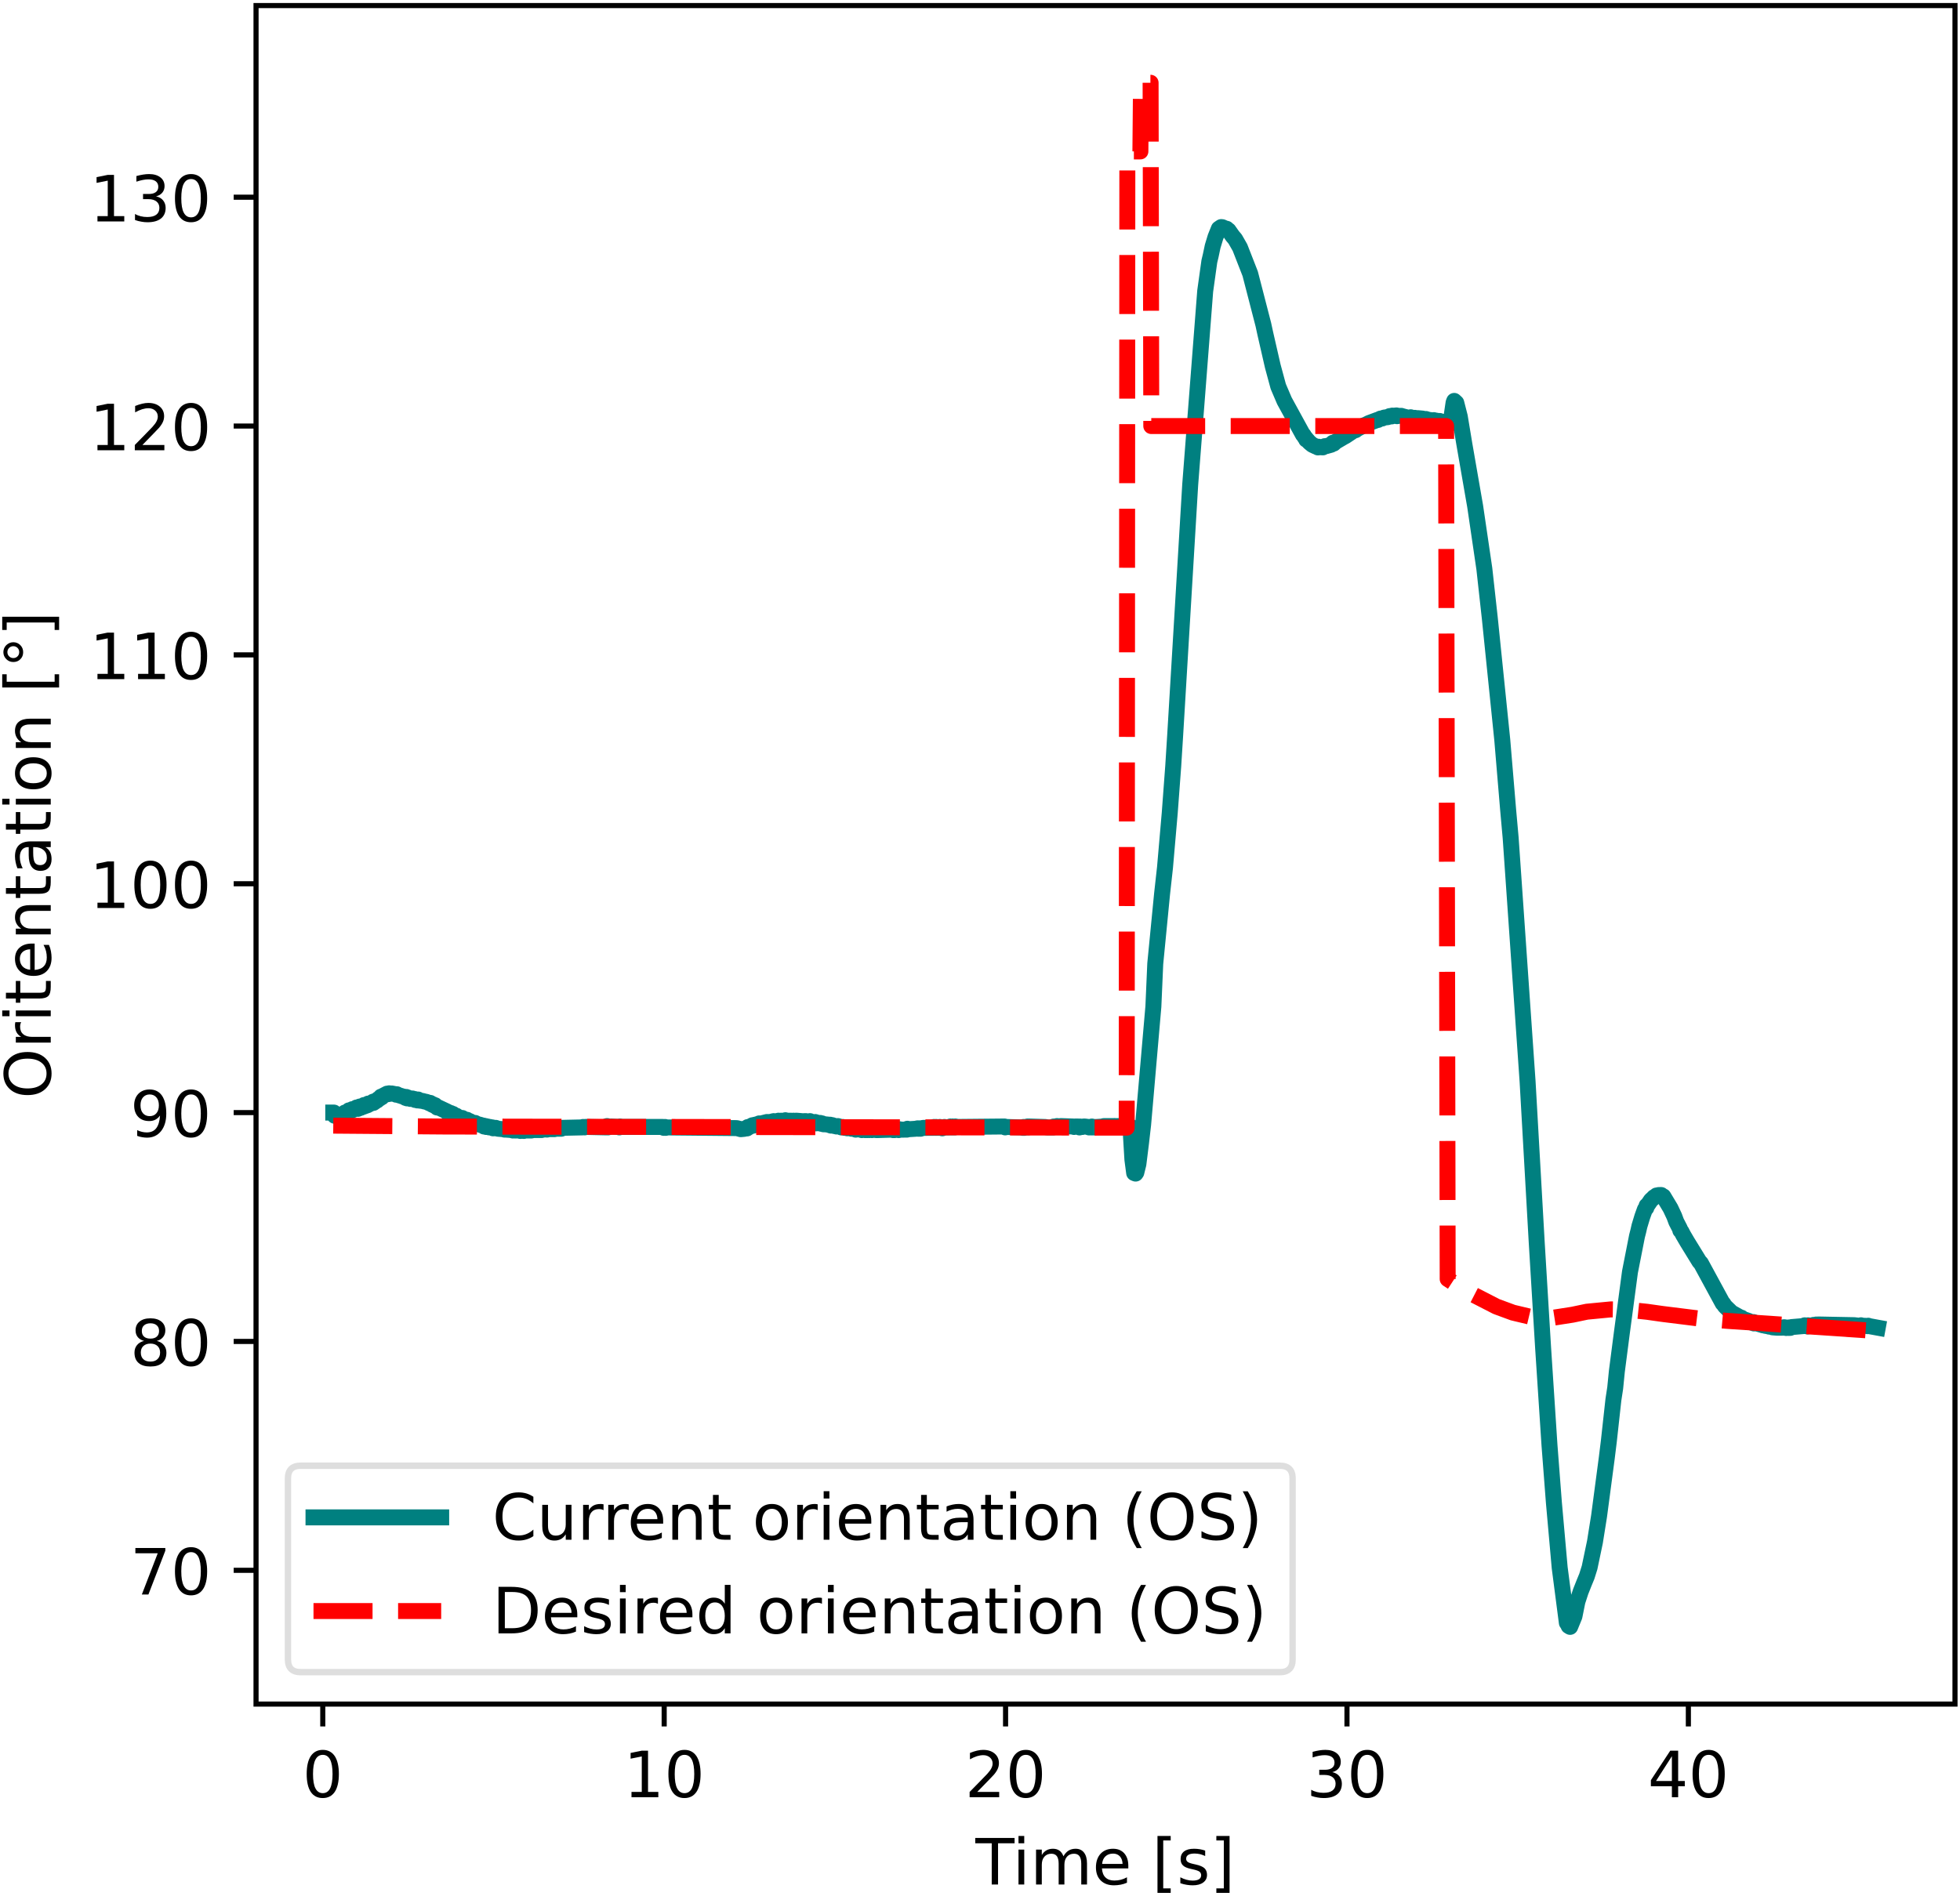 <svg xmlns="http://www.w3.org/2000/svg" xmlns:xlink="http://www.w3.org/1999/xlink" width="307pt" height="396" viewBox="0 0 307 297"><clipPath id="a"><path transform="matrix(1 0 0 -1 -63 305)" d="M0 0h460.8v345.6H0z"/></clipPath><g clip-path="url(#a)"><path d="M-63 305h460.8V-40.6H-63z" fill="#fff"/><path d="M40.104 266.984h266.112V.872H40.104z" fill="#fff"/><path stroke-width=".8" stroke-linejoin="round" fill="none" stroke="#000" d="M50.558 266.984v3.5"/><symbol id="b"><path transform="matrix(.001 0 0 .001 -.066 .013)" d="M318 664c-51 0-89-25-115-75s-38-125-38-225 12-175 38-225 64-75 115-75 89 25 115 75c25 50 38 125 38 225s-13 175-38 225c-26 50-64 75-115 75zm0 78c81 0 143-33 187-97 43-65 65-159 65-281 0-123-22-217-65-281-44-64-106-96-188-96S173 19 130 83 66 241 66 364c0 122 21 216 64 281 43 64 106 97 188 97z"/></symbol><use xlink:href="#b" transform="matrix(10 0 0 -10 48.039 281.708)"/><path stroke-width=".8" stroke-linejoin="round" fill="none" stroke="#000" d="M104.032 266.984v3.5"/><symbol id="c"><path transform="translate(-.11) scale(.001)" d="M124 83h161v556l-175-35v90l174 35h99V83h161V0H124v83z"/></symbol><use xlink:href="#c" transform="matrix(10 0 0 -10 98.773 281.578)"/><use xlink:href="#b" transform="matrix(10 0 0 -10 104.693 281.708)"/><path stroke-width=".8" stroke-linejoin="round" fill="none" stroke="#000" d="M157.506 266.984v3.5"/><symbol id="d"><path transform="translate(-.073) scale(.001)" d="M192 83h344V0H73v83c37 38 88 90 153 156 64 65 105 107 122 126 32 35 54 65 66 90 12 24 19 49 19 73 0 38-14 70-41 94s-62 37-106 37c-31 0-64-6-98-16-34-11-71-27-110-49v100c40 16 77 28 111 36s66 12 95 12c75 0 135-19 180-57s68-88 68-151c0-30-6-59-17-85-11-27-31-59-61-95-8-10-34-37-78-82S271 164 192 83z"/></symbol><use xlink:href="#d" transform="matrix(10 0 0 -10 151.876 281.578)"/><use xlink:href="#b" transform="matrix(10 0 0 -10 158.166 281.708)"/><path stroke-width=".8" stroke-linejoin="round" fill="none" stroke="#000" d="M210.98 266.984v3.5"/><symbol id="e"><path transform="matrix(.001 0 0 .001 -.076 .013)" d="M406 393c47-10 84-31 110-63s40-72 40-118c0-72-25-128-74-167-50-39-120-58-211-58-31 0-63 3-95 9-32 5-66 14-100 26v95c27-16 57-28 90-36 32-8 66-12 102-12 62 0 109 12 141 36s49 60 49 107c0 42-15 76-45 100s-72 37-126 37h-85v81h89c48 0 85 9 111 29 26 19 39 47 39 84s-14 66-40 86c-27 20-65 30-114 30-27 0-56-3-87-9s-65-15-102-27v88c37 10 72 18 105 23 32 5 63 8 93 8 74 0 133-17 177-51s66-80 66-138c0-40-12-74-35-102s-56-48-98-58z"/></symbol><use xlink:href="#e" transform="matrix(10 0 0 -10 205.38 281.708)"/><use xlink:href="#b" transform="matrix(10 0 0 -10 211.64 281.708)"/><path stroke-width=".8" stroke-linejoin="round" fill="none" stroke="#000" d="M264.453 266.984v3.5"/><symbol id="f"><path transform="translate(-.049) scale(.001)" d="M378 643 129 254h249v389zm-26 86h124V254h104v-82H476V0h-98v172H49v95l303 462z"/></symbol><use xlink:href="#f" transform="matrix(10 0 0 -10 258.583 281.578)"/><use xlink:href="#b" transform="matrix(10 0 0 -10 265.113 281.708)"/><symbol id="g"><path transform="translate(.002) scale(.001)" d="M-2 729h616v-83H355V0h-99v646H-2v83z"/></symbol><symbol id="h"><path transform="translate(-.094) scale(.001)" d="M94 547h90V0H94v547zm0 213h90V646H94v114z"/></symbol><symbol id="i"><path transform="translate(-.091) scale(.001)" d="M520 442c22 40 49 69 80 89 31 19 68 29 111 29 56 0 100-20 131-60s47-97 47-170V0h-90v327c0 52-10 91-28 117-19 25-47 38-85 38-47 0-84-16-111-47s-40-73-40-126V0h-90v327c0 52-10 91-28 117-19 25-48 38-86 38-46 0-83-16-110-47s-40-73-40-126V0H91v547h90v-85c20 33 45 58 74 74 28 16 62 24 102 24s73-10 101-30 48-50 62-88z"/></symbol><symbol id="j"><path transform="matrix(.001 0 0 .001 -.055 .013)" d="M562 296v-44H149c4-62 22-110 56-142 33-32 79-48 139-48 34 0 68 4 100 12s65 21 97 39V28c-32-14-65-25-99-31s-69-10-103-10c-88 0-157 25-208 75S55 181 55 268c0 89 24 160 72 213 48 52 114 79 196 79 74 0 132-24 175-71 42-48 64-112 64-193zm-90 26c-1 49-15 88-41 118-27 29-63 44-107 44-50 0-90-15-120-43s-48-68-52-119h320z"/></symbol><symbol id="l"><path transform="matrix(.001 0 0 .001 -.086 .131)" d="M86 760h207v-70H176V-61h117v-70H86v891z"/></symbol><symbol id="m"><path transform="matrix(.001 0 0 .001 -.054 .013)" d="M443 531v-85c-26 12-52 22-79 29-28 6-56 10-85 10-45 0-79-7-101-21s-33-34-33-61c0-21 8-37 24-49s48-24 96-34l31-7c64-14 109-34 136-58 26-25 40-60 40-104 0-51-20-91-60-120-40-30-96-44-166-44-30 0-60 3-92 8S89 8 54 20v93c33-18 66-31 98-39 32-9 64-13 96-13 42 0 75 7 98 21 22 14 34 35 34 62 0 24-9 43-25 56s-52 26-108 38l-31 7c-56 12-97 30-121 54-25 24-37 57-37 100 0 51 18 91 54 119s88 42 156 42c33 0 64-3 94-8 29-5 56-12 81-21z"/></symbol><symbol id="n"><path transform="matrix(.001 0 0 .001 -.097 .131)" d="M304 760v-891H97v70h117v751H97v70h207z"/></symbol><use xlink:href="#g" transform="matrix(10 0 0 -10 152.757 295.25)"/><use xlink:href="#h" transform="matrix(10 0 0 -10 159.53 295.25)"/><use xlink:href="#i" transform="matrix(10 0 0 -10 162.28 295.25)"/><use xlink:href="#j" transform="matrix(10 0 0 -10 171.66 295.38)"/><use xlink:href="#k" transform="matrix(10 0 0 -10 177.26 295.25)"/><use xlink:href="#l" transform="matrix(10 0 0 -10 181.3 296.56)"/><use xlink:href="#m" transform="matrix(10 0 0 -10 184.88 295.38)"/><use xlink:href="#n" transform="matrix(10 0 0 -10 190.52 296.56)"/><path stroke-width=".8" stroke-linejoin="round" fill="none" stroke="#000" d="M40.104 246.024h-3.5"/><symbol id="o"><path transform="translate(-.082) scale(.001)" d="M82 729h469v-42L286 0H183l249 646H82v83z"/></symbol><use xlink:href="#o" transform="matrix(10 0 0 -10 21.205 249.82)"/><use xlink:href="#b" transform="matrix(10 0 0 -10 27.405 249.95)"/><path stroke-width=".8" stroke-linejoin="round" fill="none" stroke="#000" d="M40.104 210.169h-3.5"/><symbol id="p"><path transform="matrix(.001 0 0 .001 -.068 .013)" d="M318 346c-47 0-84-13-111-38s-40-59-40-103 13-79 40-104 64-37 111-37c46 0 83 12 110 38 27 25 41 59 41 103s-14 78-40 103c-27 25-64 38-111 38zm-99 42c-42 10-75 30-99 59s-35 64-35 106c0 58 20 104 62 138 41 34 98 51 171 51 72 0 129-17 171-51 41-34 62-80 62-138 0-42-12-77-36-106s-56-49-98-59c47-11 84-33 111-65 26-32 40-72 40-118 0-71-22-125-65-162-44-38-106-56-186-56S175 5 132 43c-43 37-64 91-64 162 0 46 13 86 40 118 26 32 63 54 111 65zm-36 156c0-38 11-68 35-89s57-31 100-31c42 0 75 10 99 31s36 51 36 89-12 67-36 88-57 32-99 32c-43 0-76-11-100-32s-35-50-35-88z"/></symbol><use xlink:href="#p" transform="matrix(10 0 0 -10 21.065 214.096)"/><use xlink:href="#b" transform="matrix(10 0 0 -10 27.405 214.096)"/><path stroke-width=".8" stroke-linejoin="round" fill="none" stroke="#000" d="M40.104 174.314h-3.5"/><symbol id="q"><path transform="matrix(.001 0 0 .001 -.063 .013)" d="M110 15v90c24-12 49-21 75-27 25-6 50-9 75-9 64 0 114 21 148 65s54 110 60 200c-20-28-44-50-72-65-29-15-61-22-96-22-74 0-132 22-174 66S63 417 63 494c0 74 22 134 66 180 44 45 103 68 177 68 84 0 149-33 193-97 44-65 67-159 67-281 0-116-28-207-82-275C429 21 356-13 264-13c-25 0-50 3-75 7-26 4-52 11-79 21zm196 309c44 0 79 15 105 45s39 72 39 125c0 52-13 94-39 124s-61 46-105 46-79-16-105-46-39-72-39-124c0-53 13-95 39-125s61-45 105-45z"/></symbol><use xlink:href="#q" transform="matrix(10 0 0 -10 21.015 178.241)"/><use xlink:href="#b" transform="matrix(10 0 0 -10 27.405 178.241)"/><path stroke-width=".8" stroke-linejoin="round" fill="none" stroke="#000" d="M40.104 138.46h-3.5"/><use xlink:href="#c" transform="matrix(10 0 0 -10 15.126 142.256)"/><use xlink:href="#b" transform="matrix(10 0 0 -10 21.046 142.386)"/><use xlink:href="#b" transform="matrix(10 0 0 -10 27.406 142.386)"/><path stroke-width=".8" stroke-linejoin="round" fill="none" stroke="#000" d="M40.104 102.605h-3.5"/><use xlink:href="#c" transform="matrix(10 0 0 -10 15.126 106.402)"/><use xlink:href="#c" transform="matrix(10 0 0 -10 21.486 106.402)"/><use xlink:href="#b" transform="matrix(10 0 0 -10 27.406 106.532)"/><path stroke-width=".8" stroke-linejoin="round" fill="none" stroke="#000" d="M40.104 66.75h-3.5"/><use xlink:href="#c" transform="matrix(10 0 0 -10 15.126 70.547)"/><use xlink:href="#d" transform="matrix(10 0 0 -10 21.116 70.547)"/><use xlink:href="#b" transform="matrix(10 0 0 -10 27.406 70.677)"/><path stroke-width=".8" stroke-linejoin="round" fill="none" stroke="#000" d="M40.104 30.895h-3.5"/><use xlink:href="#c" transform="matrix(10 0 0 -10 15.126 34.692)"/><use xlink:href="#e" transform="matrix(10 0 0 -10 21.146 34.822)"/><use xlink:href="#b" transform="matrix(10 0 0 -10 27.406 34.822)"/><symbol id="r"><path transform="matrix(.001 0 0 .001 -.056 .013)" d="M394 662c-72 0-129-27-171-80-42-54-63-126-63-218s21-165 63-218c42-54 99-80 171-80 71 0 128 26 170 80 42 53 63 126 63 218s-21 164-63 218c-42 53-99 80-170 80zm0 80c102 0 183-35 245-103 61-68 92-160 92-275 0-116-31-207-92-275C577 21 496-13 394-13 291-13 209 21 148 89c-62 68-92 159-92 275 0 115 30 207 92 275 61 68 143 103 246 103z"/></symbol><symbol id="s"><path transform="translate(-.091) scale(.001)" d="M411 463c-10 6-21 10-33 13-12 2-25 4-39 4-51 0-90-17-117-50-28-33-41-80-41-142V0H91v547h90v-85c18 33 43 58 73 74s67 24 111 24c6 0 13-1 21-1 7-1 15-2 25-4v-92z"/></symbol><symbol id="t"><path transform="translate(-.027) scale(.001)" d="M183 702V547h185v-70H183V180c0-45 6-74 18-86 12-13 37-19 75-19h92V0h-92c-70 0-118 13-144 39s-39 73-39 141v297H27v70h66v155h90z"/></symbol><symbol id="u"><path transform="translate(-.091) scale(.001)" d="M549 330V0h-90v327c0 52-11 90-31 116s-50 39-90 39c-49 0-87-16-115-47s-42-73-42-126V0H91v547h90v-85c21 32 46 57 76 73 29 16 63 25 101 25 62 0 110-20 142-59s49-96 49-171z"/></symbol><symbol id="v"><path transform="matrix(.001 0 0 .001 -.06 .013)" d="M343 275c-73 0-123-9-151-25-28-17-42-45-42-85 0-32 10-58 31-76 21-19 50-28 86-28 50 0 90 17 120 53 30 35 45 82 45 141v20h-89zm179 37V0h-90v83c-21-34-47-58-77-73s-68-23-112-23c-56 0-101 15-134 46s-49 73-49 126c0 61 20 107 62 139 41 31 102 47 184 47h126v9c0 41-14 73-41 96-27 22-65 34-114 34-32 0-62-4-92-12s-58-19-85-33v83c32 12 64 22 95 28s61 10 91 10c79 0 138-21 177-62s59-103 59-186z"/></symbol><symbol id="w"><path transform="matrix(.001 0 0 .001 -.055 .013)" d="M306 484c-48 0-86-19-114-57s-42-89-42-154c0-66 13-117 41-155s66-56 115-56c48 0 86 18 114 56s42 89 42 155c0 64-14 116-42 154s-66 57-114 57zm0 76c78 0 139-26 184-76 44-51 67-121 67-211s-23-160-67-210c-45-51-106-76-184-76-79 0-141 25-185 76-44 50-66 120-66 210s22 160 66 211c44 50 106 76 185 76z"/></symbol><symbol id="x"><path transform="matrix(.001 0 0 .001 -.095 -.432)" d="M250 679c-26 0-48-9-66-27s-27-40-27-66 9-48 27-66 40-26 66-26 48 8 66 26 27 40 27 66-9 48-27 66-40 27-66 27zm0 63c20 0 40-4 60-12 19-8 36-20 50-34 14-15 25-32 33-50 8-19 12-39 12-60 0-44-16-80-46-110s-67-44-110-44c-44 0-81 14-110 44-30 29-44 66-44 110 0 43 15 80 45 110s66 46 110 46z"/></symbol><use xlink:href="#r" transform="matrix(0 -10 -10 0 8.078 171.571)"/><use xlink:href="#s" transform="matrix(0 -10 -10 0 7.948 163.351)"/><use xlink:href="#h" transform="matrix(0 -10 -10 0 7.948 159.211)"/><use xlink:href="#t" transform="matrix(0 -10 -10 0 7.948 157.101)"/><use xlink:href="#j" transform="matrix(0 -10 -10 0 8.078 152.901)"/><use xlink:href="#u" transform="matrix(0 -10 -10 0 7.948 146.391)"/><use xlink:href="#t" transform="matrix(0 -10 -10 0 7.948 140.691)"/><use xlink:href="#v" transform="matrix(0 -10 -10 0 8.078 136.441)"/><use xlink:href="#t" transform="matrix(0 -10 -10 0 7.948 130.641)"/><use xlink:href="#h" transform="matrix(0 -10 -10 0 7.948 126.051)"/><use xlink:href="#w" transform="matrix(0 -10 -10 0 8.078 123.661)"/><use xlink:href="#u" transform="matrix(0 -10 -10 0 7.948 117.181)"/><use xlink:href="#k" transform="matrix(0 -10 -10 0 7.948 111.751)"/><use xlink:href="#l" transform="matrix(0 -10 -10 0 9.258 107.711)"/><use xlink:href="#x" transform="matrix(0 -10 -10 0 3.628 103.721)"/><use xlink:href="#n" transform="matrix(0 -10 -10 0 9.258 98.701)"/><clipPath id="y"><path transform="matrix(1 0 0 -1 -63 305)" d="M103.104 38.016h266.112v266.112H103.104z"/></clipPath><g clip-path="url(#y)"><path stroke-width="2.5" stroke-linecap="square" stroke-linejoin="round" fill="none" stroke="teal" d="M52.2 174.31h.107l.107.496.22-.279.315.523.107-.21.112.147.203-.364.112.293.204-.322.155.268.181-.552.113.255.31-.375.112.12.102-.346.198.123.133-.215.091.114.102-.208.112.112.107-.098.337-.082.107-.191.214.209.09-.284.102.199.107-.279.15.195.182-.174.123-.086.101.098.102-.266.102.187.101-.173.118.096.107-.172.112.096.107-.257.198.1.208-.157.23-.071.113-.162.08.176.117-.245.107.092.107-.16.252-.066.17-.229.23-.071.199-.295.128.09.187-.223.647-.34.118.085.203-.139.118.085.267-.061.588.113.112.081.118-.07.305.163.326.087.198.08.47.087.06.151.117-.146.118.225.096-.146.433.231.123-.072.096.076.107-.071.22.077.112.002.075.148.107-.071.262.15.107-.145.064.147.657.082.246.075.385.076.439.22.102-.071.331.29.096-.071.22.216.117-.071.316.36.08-.071 1.524.718.085.214.209-.071.118.142.107-.071.219.214.128-.072.193.214.353.07.176.143.647.283.107-.072.225.213h.214l.09.212.214-.142.113.212.107-.07.106.212.107-.143.22.142.224.07.3.212.096-.142.246.14.203.07.305.07.438.14h.123l.075.141.246-.07.086.14.23-.071.251.14.112-.07.268.07.112-.001.102.141.219-.071.096.07.112-.07.364.14.808.068.208.07h.23l.957.069.118.07.262-.07.064.07.112-.07.102.07.305-.072.112.071.118-.07.09.14.214-.141.14.07.117-.07.064.141.113-.141.23.07H83l.128-.142.08.142.321-.071 1.284.001.224-.14.112.07.214-.141.305.14.112-.07h1.059l.129-.14.213.072h.744l.214-.14 3.106-.069.091-.07.236.07.101-.07h.225l3.085.071.107-.21.134.212.075-.14.208.07.22-.071 1.187.069.09.07.118-.14.22.07h6.513l.117.142.198-.141.102.141.25-.068 10.877.108.321.084.31.084.54-.053.241-.067.187.003.123-.214.091.073.642-.359.118.07.23-.142.096.07.224-.143.29-.073.111-.071.123.141.476-.214.23.07.059-.142.091.07h.096l.107-.142.112.071.107-.071.107.07.214-.07.535-.14.118.07.31-.07.117.071.214-.14.305.071.123-.07.102.07.214-.07.224.07.112-.141.097.213.438-.142.209.07.09-.07.22.07.208-.072.102.071.332-.072.844.069.107.07.332-.071.16.141.07-.141.3.141h.224l.112-.14.107.21.08-.07.23.071.417-.07.113.212.112-.141.428.142.112-.07.214.141.08-.07.23.141h.225l.684.07.059.07.09-.07.119.14.224-.07.326.14h.204l.112.07.203-.07.24.07.188.07.112.07.225-.071.304.141.15-.07.278.14.113-.07.224.07h.182l.118.07.326-.071.112.07.112-.07.118.211.075-.07.765.073.117.07.086-.142.438.142.113-.07.192.07.209-.071.112.07.23-.07.208.069.327-.07.304.07h.23l2.257-.07.096-.07.091.14.107-.14.112.141.316-.07.342.07.09-.14.327.07.861-.002.096-.139.22.07 1.058-.068.337-.072.096.072.241-.07.075.071.433-.14 1.604-.003.102-.141.22.14.106-.14.102.14.101-.07.24.071.145-.141.07.142.085-.071h.107l.113.141.112-.14.101.07.118-.142.203.071h.637l.096-.141.246.139.112-.14.15.14.059-.07.107.07.101-.142.321.07 7.385-.07.107.141.085-.07 2.572.074.118.07.091-.14.123.14.112-.142.086.071h.128l.177-.141.07.14.17-.14 2.567.076.32.07.872-.002.107-.141.091.07.433-.142.236.07.315-.07 2.01.069.102.07.204-.07.55.004.097.14.107-.14.331.07.203-.072h.209l.561.07.091.072.102-.07.214.073.123-.143.123.142.09-.072.097.07.112-.068.214.001 1.075-.072.16-.071.209-.001 1.561-.004.102.143.224-.142 1.172-.002.117.14.198-.07h.583l.31 5.163.278 2.124.225.091.112-.162.326-1.323.407-3.275.336-2.925 1.605-18.49.294-6.718 1.07-10.959.454-4.085.743-8.55.546-7.324.304-4.827 2.358-39.316 2.348-30.324.647-4.638.22-.922.304-1.44.439-1.449.529-1.32.364-.246.085.114.08-.1.567.248h.123l.075.157.22.086.636.903.4.473.755 1.321 1.604 4.107 2.059 7.964.304 1.404 1.171 5.109.861 3.185.963 2.253 2.909 5.312.096.05.209.382.107.07.09.261h.123l.353.41.487.403.599.282.22.062.069.07.107-.109.187.07.476.024.288-.187h.198l.792-.22.283-.32.118.14.315-.29 1.305-.767.198-.099.203-.132 1.273-.85.128.042.32-.231 1.086-.569h.129l.16-.112.433-.218 1.294-.484.097.007.219-.126.203-.098.23-.006.22-.113.202-.049.45-.048.31-.168.09.07.113-.098.118.077.101-.126.214.022.423-.05.09.12.22-.05.444-.005.23.076 1.15.294.095-.147.123.168.214-.07.097.077.219-.083.224.091.182-.049.797.07.278.14.246-.077.08.161.129-.097.31.132.09-.042.118.07.198-.028.134.07.192-.083.129.126.213-.056.466.105.101-.049.182.105.23.007.503.183.096-.056.454.168.23.036.487-3.316.102-.267.32.295.551 2.16.711 4.292 1.696 9.758 1.438 9.79.856 7.744 1.951 19.054.92 10.963.396 4.42 2.652 38.174 1.433 25.249.995 16.418 1 15.283.69 8.984.909 10.218 1.123 8.644.096.082.182.409.235.141.674-1.642.465-2.312.508-1.561.535-1.351.433-1.052.433-1.38.84-4.01.646-4.054 1.198-9.043.332-2.69.716-6.506.278-1.813.262-2.627.776-5.989 1.278-9.584 1.101-5.602.204-.79.176-.781.455-1.502.406-1.13.214-.209.048-.356.064.033.631-.92.23-.191.246-.261.075.006.31-.269.112.07.225-.14.401-.003.225.21.107.003 1.123 1.873.588 1.251.31.838.577 1.116.06.268.165.144.289.56.63 1.075 1.915 3.113.22.219 3.422 6.3.112.07.22.358 1.058 1.025 1.45.808.085-.016.064.145 1.064.36.224.213.107-.085.145.138.118-.069.048.129.117-.145.097.222.224-.069 1.177.36.112-.07.22.138.427.068.214.069.101-.077.423.187.732.06h.241l.749-.008.09-.069.22.034.112.085.32-.077.092.069.123-.086.101.077.22-.128 1.93-.163.102-.112.117.129.086-.112.235.162.091-.181.107.146.53-.146.106.077.113-.138.224.07.198-.13.118.069.219-.078 5.593.11.845.095.23-.077.193.068.502.017.337.052.107-.069.187.07 1.305.24"/></g><clipPath id="z"><path transform="matrix(1 0 0 -1 -63 305)" d="M103.104 38.016h266.112v266.112H103.104z"/></clipPath><g clip-path="url(#z)"><path stroke-width="2.5" stroke-dasharray="9.25,4" stroke-linejoin="round" fill="none" stroke="red" d="m52.2 176.36 17.438.137 40.303.074 66.537.103.102-152.95h2.042l.097-10.756h1.502l.107 53.782h46.18l.246 133.64 2.396 1.562 1.08.613 4.155 2.135 2.598.956 2.69.64 1.93.184 1.787-.045 2.92-.455 2.24-.47 3.764-.363 2.455.039 3.208.335 2.455.347 5.449.678 4.71.405 23.529 1.595"/></g><path stroke-width=".8" stroke-linecap="square" stroke-miterlimit="10" fill="none" stroke="#000" d="M40.104 266.984V.872M306.216 266.984V.872M40.104 266.984h266.112M40.104.872h266.112"/><path d="M47.104 261.984h153.36c1.333 0 2-.667 2-2V231.64c0-1.333-.667-2-2-2H47.103c-1.333 0-2 .667-2 2v28.344c0 1.333.667 2 2 2z" fill="#fff" fill-opacity=".8"/><path stroke-miterlimit="10" fill="none" stroke="#d5d6d5" stroke-opacity=".8" d="M47.104 261.984h153.36c1.333 0 2-.667 2-2V231.64c0-1.333-.667-2-2-2H47.103c-1.333 0-2 .667-2 2v28.344c0 1.333.667 2 2 2z"/><path stroke-width="2.5" stroke-linecap="square" stroke-linejoin="round" fill="none" stroke="teal" d="M49.104 237.734h20"/><symbol id="A"><path transform="matrix(.001 0 0 .001 -.056 .013)" d="M644 673V569c-34 30-69 53-107 69-38 15-77 23-119 23-84 0-148-26-192-77s-66-124-66-220 22-170 66-221 108-76 192-76c42 0 81 7 119 23 38 15 73 38 107 69V56c-35-24-72-41-110-52s-79-17-122-17C302-13 215 20 151 87S56 246 56 364c0 117 31 209 95 277 64 67 151 101 261 101 44 0 85-6 123-17 38-12 75-29 109-52z"/></symbol><symbol id="B"><path transform="matrix(.001 0 0 .001 -.085 .013)" d="M85 216v331h90V219c0-52 10-90 30-116s50-39 91-39c48 0 87 15 115 46s42 73 42 127v310h90V0h-90v84c-22-34-48-58-76-74-29-15-62-23-100-23-63 0-111 19-143 58-33 38-49 95-49 171zm226 344z"/></symbol><symbol id="C"><path transform="matrix(.001 0 0 .001 -.086 .131)" d="M310 759c-44-76-76-150-97-223-22-73-32-147-32-222 0-76 10-150 32-223 21-74 53-147 97-222h-78C183-54 146 20 122 94S86 241 86 314c0 72 12 145 36 219s60 149 110 226h78z"/></symbol><symbol id="D"><path transform="matrix(.001 0 0 .001 -.066 .013)" d="M535 705v-96c-38 18-73 31-106 40-34 8-66 13-96 13-54 0-96-11-125-31-29-21-43-51-43-89 0-32 9-57 29-73 19-17 56-30 110-40l60-12c73-14 127-39 162-74 35-36 53-83 53-142 0-71-24-124-71-160-48-36-117-54-208-54-35 0-72 4-111 11S110 16 69 32v102c40-23 79-40 117-51 38-12 76-17 114-17 56 0 99 11 130 33 30 22 46 53 46 95 0 36-11 64-33 84s-58 35-108 45l-60 12c-74 14-127 37-160 69-33 31-49 74-49 130 0 64 22 115 68 152 45 37 108 56 188 56 34 0 68-3 104-9 35-6 71-16 109-28z"/></symbol><symbol id="E"><path transform="matrix(.001 0 0 .001 -.08 .131)" d="M80 759h78c48-77 85-152 109-226s37-147 37-219c0-73-13-146-37-220S206-54 158-131H80c43 75 75 148 97 222 21 73 32 147 32 223 0 75-11 149-32 222-22 73-54 147-97 223z"/></symbol><use xlink:href="#A" transform="matrix(10 0 0 -10 77.664 241.364)"/><use xlink:href="#B" transform="matrix(10 0 0 -10 84.934 241.364)"/><use xlink:href="#s" transform="matrix(10 0 0 -10 91.334 241.234)"/><use xlink:href="#s" transform="matrix(10 0 0 -10 95.272 241.234)"/><use xlink:href="#j" transform="matrix(10 0 0 -10 98.803 241.364)"/><use xlink:href="#u" transform="matrix(10 0 0 -10 105.313 241.234)"/><use xlink:href="#t" transform="matrix(10 0 0 -10 111.013 241.234)"/><use xlink:href="#k" transform="matrix(10 0 0 -10 114.663 241.234)"/><use xlink:href="#w" transform="matrix(10 0 0 -10 118.393 241.364)"/><use xlink:href="#s" transform="matrix(10 0 0 -10 124.873 241.234)"/><use xlink:href="#h" transform="matrix(10 0 0 -10 129.013 241.234)"/><use xlink:href="#j" transform="matrix(10 0 0 -10 131.403 241.364)"/><use xlink:href="#u" transform="matrix(10 0 0 -10 137.913 241.234)"/><use xlink:href="#t" transform="matrix(10 0 0 -10 143.613 241.234)"/><use xlink:href="#v" transform="matrix(10 0 0 -10 147.863 241.364)"/><use xlink:href="#t" transform="matrix(10 0 0 -10 153.663 241.234)"/><use xlink:href="#h" transform="matrix(10 0 0 -10 158.253 241.234)"/><use xlink:href="#w" transform="matrix(10 0 0 -10 160.643 241.364)"/><use xlink:href="#u" transform="matrix(10 0 0 -10 167.123 241.234)"/><use xlink:href="#k" transform="matrix(10 0 0 -10 172.553 241.234)"/><use xlink:href="#C" transform="matrix(10 0 0 -10 176.593 242.544)"/><use xlink:href="#r" transform="matrix(10 0 0 -10 180.193 241.364)"/><use xlink:href="#D" transform="matrix(10 0 0 -10 188.163 241.364)"/><use xlink:href="#E" transform="matrix(10 0 0 -10 194.653 242.544)"/><path stroke-width="2.5" stroke-dasharray="9.25,4" stroke-linejoin="round" fill="none" stroke="red" d="M49.104 252.406h20"/><symbol id="F"><path transform="translate(-.098) scale(.001)" d="M197 648V81h119c100 0 174 22 221 68 46 46 70 118 70 216s-24 169-70 215c-47 45-121 68-221 68H197zm-99 81h203c141 0 245-30 311-88 66-59 99-151 99-276 0-126-34-218-100-277S441 0 301 0H98v729z"/></symbol><symbol id="G"><path transform="matrix(.001 0 0 .001 -.055 .013)" d="M454 464v296h90V0h-90v82c-19-33-43-57-72-72s-63-23-103-23c-66 0-120 26-162 78S55 187 55 273s20 155 62 208c42 52 96 79 162 79 40 0 74-8 103-24s53-40 72-72zM148 273c0-66 13-118 40-156s64-56 112-56 85 18 113 56c27 38 41 90 41 156s-14 117-41 155c-28 38-65 57-113 57s-85-19-112-57-40-89-40-155z"/></symbol><use xlink:href="#F" transform="matrix(10 0 0 -10 78.084 255.906)"/><use xlink:href="#j" transform="matrix(10 0 0 -10 85.354 256.036)"/><use xlink:href="#m" transform="matrix(10 0 0 -10 91.494 256.036)"/><use xlink:href="#h" transform="matrix(10 0 0 -10 97.104 255.906)"/><use xlink:href="#s" transform="matrix(10 0 0 -10 99.854 255.906)"/><use xlink:href="#j" transform="matrix(10 0 0 -10 103.385 256.036)"/><use xlink:href="#G" transform="matrix(10 0 0 -10 109.535 256.036)"/><use xlink:href="#k" transform="matrix(10 0 0 -10 115.335 255.906)"/><use xlink:href="#w" transform="matrix(10 0 0 -10 119.065 256.036)"/><use xlink:href="#s" transform="matrix(10 0 0 -10 125.545 255.906)"/><use xlink:href="#h" transform="matrix(10 0 0 -10 129.685 255.906)"/><use xlink:href="#j" transform="matrix(10 0 0 -10 132.075 256.036)"/><use xlink:href="#u" transform="matrix(10 0 0 -10 138.585 255.906)"/><use xlink:href="#t" transform="matrix(10 0 0 -10 144.285 255.906)"/><use xlink:href="#v" transform="matrix(10 0 0 -10 148.535 256.036)"/><use xlink:href="#t" transform="matrix(10 0 0 -10 154.335 255.906)"/><use xlink:href="#h" transform="matrix(10 0 0 -10 158.925 255.906)"/><use xlink:href="#w" transform="matrix(10 0 0 -10 161.315 256.036)"/><use xlink:href="#u" transform="matrix(10 0 0 -10 167.795 255.906)"/><use xlink:href="#k" transform="matrix(10 0 0 -10 173.225 255.906)"/><use xlink:href="#C" transform="matrix(10 0 0 -10 177.265 257.216)"/><use xlink:href="#r" transform="matrix(10 0 0 -10 180.865 256.036)"/><use xlink:href="#D" transform="matrix(10 0 0 -10 188.835 256.036)"/><use xlink:href="#E" transform="matrix(10 0 0 -10 195.325 257.216)"/></g></svg>